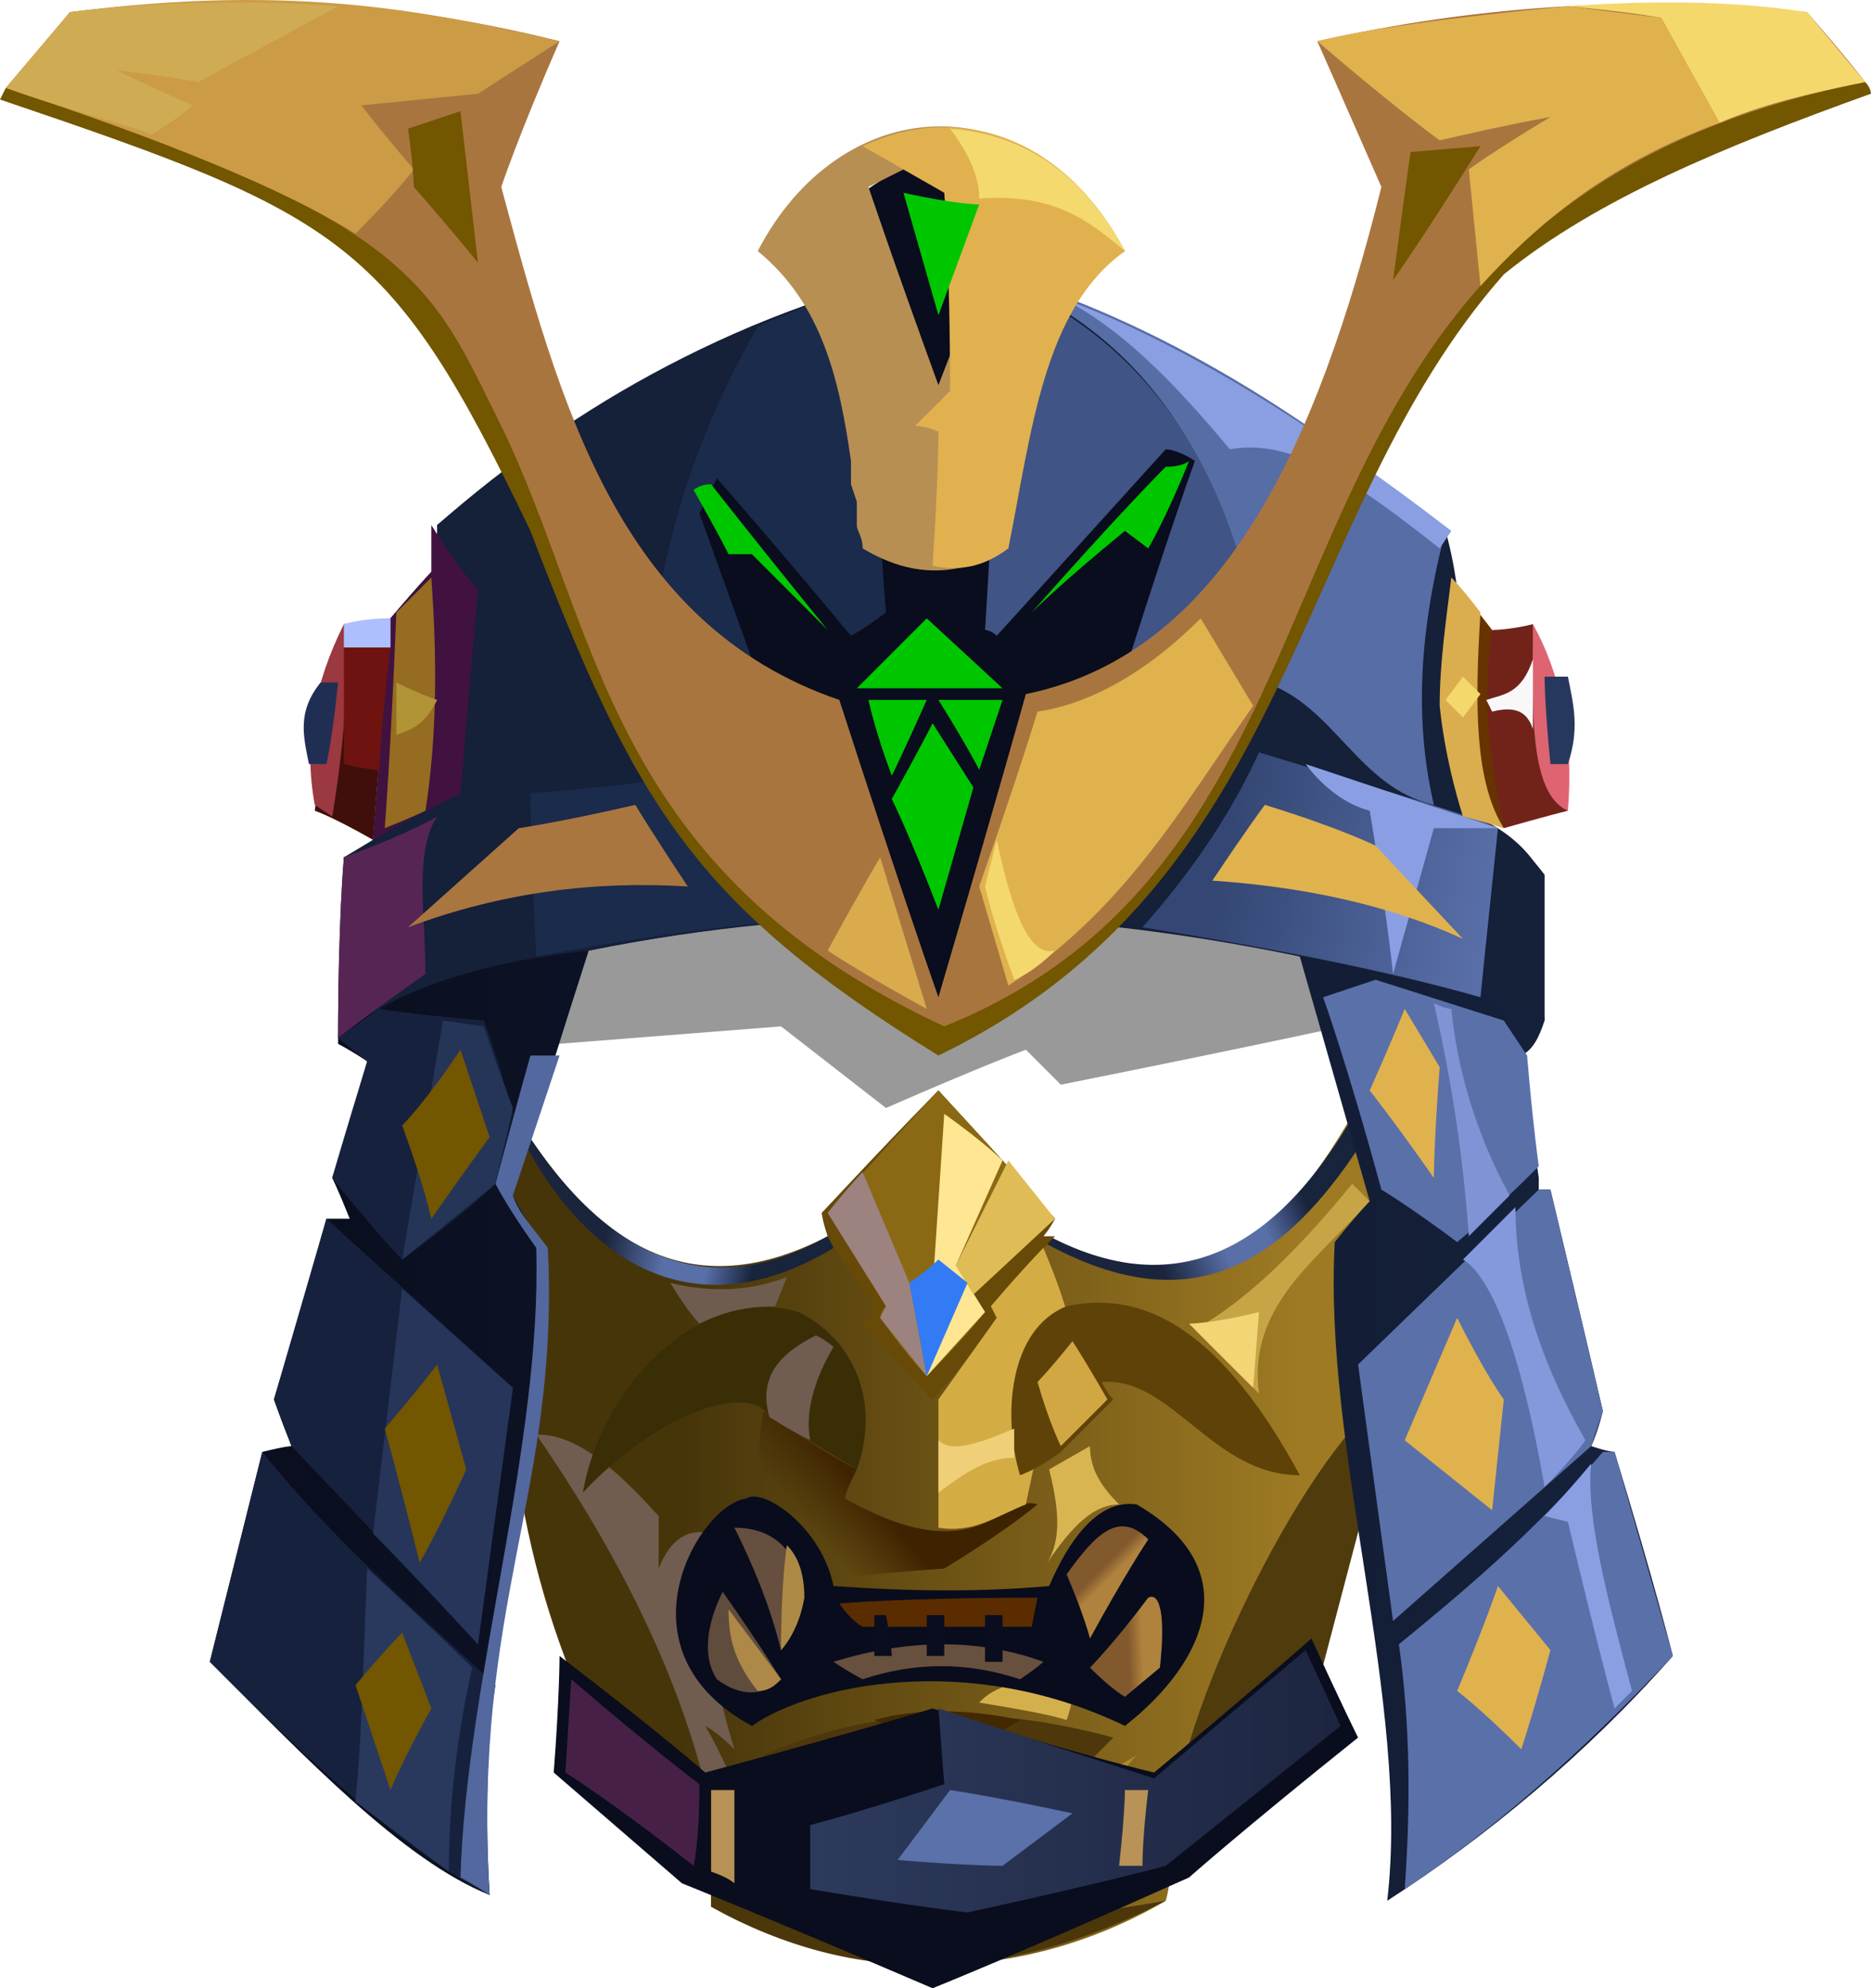 <?xml version="1.0" encoding="UTF-8" standalone="no"?>
<svg
   width="321"
   height="341.071"
   viewBox="0 0 321 341.071"
   version="1.1"
   id="svg175"
   sodipodi:docname="cb-layer-0783.svg"
   xmlns:inkscape="http://www.inkscape.org/namespaces/inkscape"
   xmlns:sodipodi="http://sodipodi.sourceforge.net/DTD/sodipodi-0.dtd"
   xmlns="http://www.w3.org/2000/svg"
   xmlns:svg="http://www.w3.org/2000/svg">
  <sodipodi:namedview
     id="namedview177"
     pagecolor="#ffffff"
     bordercolor="#666666"
     borderopacity="1.0"
     inkscape:pageshadow="2"
     inkscape:pageopacity="0.0"
     inkscape:pagecheckerboard="0" />
  <defs
     id="defs55">
    <linearGradient
       x1="136.746"
       y1="77.797"
       x2="30.941"
       y2="77.797"
       id="id-67167"
       gradientTransform="scale(1.004,0.996)"
       gradientUnits="userSpaceOnUse">
      <stop
         stop-color="#9E7A23"
         offset="0%"
         id="stop2" />
      <stop
         stop-color="#47350A"
         offset="100%"
         id="stop4" />
    </linearGradient>
    <linearGradient
       x1="86.31"
       y1="32.248"
       x2="108.125"
       y2="26.557"
       id="id-67168"
       gradientTransform="scale(1.265,0.79)"
       gradientUnits="userSpaceOnUse">
      <stop
         stop-color="#1A243C"
         offset="0%"
         id="stop7" />
      <stop
         stop-color="#596FA8"
         offset="41%"
         id="stop9" />
      <stop
         stop-color="#586FA7"
         offset="70%"
         id="stop11" />
      <stop
         stop-color="#18233C"
         offset="100%"
         id="stop13" />
    </linearGradient>
    <linearGradient
       x1="14.821"
       y1="30.077"
       x2="34.873"
       y2="32.693"
       id="id-67169"
       gradientTransform="scale(1.308,0.765)"
       gradientUnits="userSpaceOnUse">
      <stop
         stop-color="#1A243C"
         offset="0%"
         id="stop16" />
      <stop
         stop-color="#596FA8"
         offset="41%"
         id="stop18" />
      <stop
         stop-color="#586FA7"
         offset="70%"
         id="stop20" />
      <stop
         stop-color="#18233C"
         offset="100%"
         id="stop22" />
    </linearGradient>
    <linearGradient
       x1="49.292"
       y1="95.676"
       x2="39.981"
       y2="100.517"
       id="id-67170"
       gradientTransform="scale(1.284,0.779)"
       gradientUnits="userSpaceOnUse">
      <stop
         stop-color="#3D2300"
         offset="0%"
         id="stop25" />
      <stop
         stop-color="#3D2300"
         offset="100%"
         stop-opacity="0"
         id="stop27" />
    </linearGradient>
    <linearGradient
       x1="123.705"
       y1="74.781"
       x2="122.393"
       y2="72.976"
       id="id-67171"
       gradientTransform="scale(0.853,1.172)"
       gradientUnits="userSpaceOnUse">
      <stop
         stop-color="#AF833D"
         offset="0%"
         id="stop30" />
      <stop
         stop-color="#82582D"
         offset="100%"
         id="stop32" />
    </linearGradient>
    <linearGradient
       x1="129.459"
       y1="85.366"
       x2="126.543"
       y2="85.512"
       id="id-67172"
       gradientTransform="scale(0.85,1.176)"
       gradientUnits="userSpaceOnUse">
      <stop
         stop-color="#AF833D"
         offset="0%"
         id="stop35" />
      <stop
         stop-color="#82582D"
         offset="100%"
         id="stop37" />
    </linearGradient>
    <linearGradient
       x1="94.933"
       y1="34.84"
       x2="30.941"
       y2="34.84"
       id="id-67173"
       gradientTransform="scale(1.422,0.703)"
       gradientUnits="userSpaceOnUse">
      <stop
         stop-color="#1D2540"
         offset="0%"
         id="stop40" />
      <stop
         stop-color="#2D3A5C"
         offset="100%"
         id="stop42" />
    </linearGradient>
    <linearGradient
       x1="303.667"
       y1="175.318"
       x2="38.091"
       y2="175.318"
       id="id-67174"
       gradientTransform="scale(0.945,1.058)"
       gradientUnits="userSpaceOnUse">
      <stop
         stop-color="#16223D"
         offset="0%"
         id="stop45" />
      <stop
         stop-color="#090D1D"
         offset="100%"
         id="stop47" />
    </linearGradient>
    <linearGradient
       x1="213.252"
       y1="180.772"
       x2="174.784"
       y2="175.711"
       id="id-67175"
       gradientTransform="scale(1.205,0.83)"
       gradientUnits="userSpaceOnUse">
      <stop
         stop-color="#596FA9"
         offset="0%"
         id="stop50" />
      <stop
         stop-color="#344774"
         offset="100%"
         id="stop52" />
    </linearGradient>
  </defs>
  <g
     transform="translate(0,0.071)"
     id="id-67176">
    <g
       transform="translate(86,182)"
       id="id-67177">
      <path
         d="m 114,144 c -24,14 -53,15 -78,1 0,-5 0,-7 0,-7 C 28,128 21,121 14,110 2,82 -1,56 0,5 14,30 31,43 56,30 55,27 55,26 55,26 68,12 75,5 75,5 c 13,14 20,22 20,22 -1,2 -2,3 -2,3 29,13 42,1 58,-30 3,11 5,16 5,16 -6,40 -8,60 -8,60 -7,26 -10,39 -10,39 -7,5 -15,11 -23,20 0,6 -1,9 -1,9 z"
         fill="url(#id-67167)"
         id="id-67178"
         style="fill:url(#id-67167)" />
      <path
         d="m 151,0 c -15,32 -34,42 -57,30 0,1 -1,1 -1,1 27,15 44,3 60,-26 z"
         fill="url(#id-67168)"
         id="id-67179"
         style="fill:url(#id-67168)" />
      <path
         d="m 56,30 1,2 C 29,49 9,29 0,5 16,34 35,42 56,30 Z"
         fill="url(#id-67169)"
         id="id-67180"
         style="fill:url(#id-67169)" />
      <path
         d="m 55,26 c 1,3 1,4 1,4 5,8 8,12 8,12 -1,2 -2,3 -2,3 8,9 12,13 12,13 8,-9 11,-14 11,-14 0,-1 -1,-2 -1,-2 7,-8 11,-12 11,-12 -1,0 -2,0 -2,0 L 95,27 75,5 Z"
         fill="#674a07"
         id="id-67181" />
      <path
         d="m 56,26 c 7,10 10,16 10,16 -1,1 -1,2 -1,2 5,7 8,10 8,10 7,-7 10,-11 10,-11 L 81,40 95,27 75,5 C 62,19 56,26 56,26 Z"
         fill="#8b6914"
         id="id-67182" />
      <path
         d="m 76,9 c 7,5 10,8 10,8 l -8,18 5,8 -10,11 C 75,24 76,9 76,9 Z"
         fill="#ffe692"
         id="id-67183" />
      <path
         d="m 62,19 8,19 3,16 -8,-10 1,-2 -10,-16 c 4,-5 6,-7 6,-7 z"
         fill="#9c8380"
         id="id-67184" />
      <polygon
         points="81,40 78,35 87,17 95,27 "
         fill="#e0bc56"
         id="id-67185" />
      <path
         d="M 38,142 C 36,119 26,93 6,64 c 6,0 12,4 21,14 0,6 0,9 0,9 2,-5 5,-7 9,-6 -1,9 -1,21 4,37 -3,-3 -5,-4 -5,-4 4,7 8,16 10,30 -5,-1 -7,-2 -7,-2 z"
         fill="#715c50"
         id="id-67186" />
      <path
         d="m 70,38 c 3,-2 5,-4 5,-4 l 5,4 -7,16 C 71,43 70,38 70,38 Z"
         fill="#337af5"
         id="id-67187" />
      <path
         d="M 92,76 C 86,81 76,87 76,87 62,88 55,89 55,89 44,82 43,71 45,60 c 10,7 16,10 16,10 -1,2 -2,4 -2,5 23,13 27,-1 33,1 z"
         fill="url(#id-67170)"
         id="id-67188"
         style="fill:url(#id-67170)" />
      <path
         d="M 61,70 C 65,59 61,48 51,43 34,38 17,56 14,74 27,60 43,55 46,61 c 10,6 15,9 15,9 z"
         fill="#3a2e07"
         id="id-67189" />
      <path
         d="m 46,61 c -2,-7 2,-11 8,-14 2,1 3,2 3,2 -3,5 -5,11 -4,16 -4,-2 -7,-4 -7,-4 z"
         fill="#705c50"
         id="id-67190" />
      <path
         d="M 75,80 V 58 L 85,44 84,42 c 6,-7 9,-10 9,-10 3,7 4,11 4,11 l -7,33 c -5,2 -9,5 -15,4 z"
         fill="#d4ac44"
         id="id-67191" />
      <path
         d="m 105,58 c -6,6 -9,9 -9,9 -4,3 -7,4 -7,4 -3,-10 -2,-25 8,-29 14,-3 27,5 40,29 -15,0 -22,-17 -34,-16 1,2 2,3 2,3 z"
         fill="#5e4208"
         id="id-67192" />
      <path
         d="m 98,48 c -4,5 -6,7 -6,7 2,7 4,11 4,11 l 8,-8 C 100,51 98,48 98,48 Z"
         fill="#d0a742"
         id="id-67193" />
      <path
         d="m 75,65 c 0,6 0,9 0,9 4,-3 8,-6 13,-6 v -5 c -7,3 -11,4 -13,2 z"
         fill="#efd078"
         id="id-67194" />
      <path
         d="m 93,87 c 4,-6 8,-11 13,-11 -3,-3 -5,-6 -5,-10 l -7,4 c 2,8 2,13 -1,17 z"
         fill="#d9b552"
         id="id-67195" />
      <path
         d="m 146,21 c 2,2 3,3 3,3 -9,10 -21,18 -19,33 L 119,46 c 9,-5 18,-14 27,-25 z"
         fill="#c7a445"
         id="id-67196" />
      <path
         d="m 118,45 c 7,7 11,11 11,11 l 1,-13 c -8,2 -12,2 -12,2 z"
         fill="#f4d576"
         id="id-67197" />
      <path
         d="m 150,59 c -14,12 -36,57 -35,76 8,-9 16,-15 23,-20 l 10,-38 z"
         fill="#503b0d"
         id="id-67198" />
      <path
         d="m 36,145 v -3 c 30,8 55,6 78,2 -27,14 -53,15 -78,1 z"
         fill="#4c370a"
         id="id-67199" />
      <path
         d="m 84,146 c 13,-1 19,-1 19,-1 -5,-10 -1,-18 6,-26 -6,4 -14,6 -25,7 4,2 7,4 9,13 -6,5 -9,7 -9,7 z"
         fill="#ac892d"
         id="id-67200" />
      <path
         d="m 45,119 c 4,1 5,2 5,2 33,0 50,0 50,0 l 5,-5 c -22,-6 -42,-5 -60,3 z"
         fill="#4d370b"
         id="id-67201" />
      <path
         d="m 64,113 c 10,4 15,6 15,6 l 10,-6 c -9,-2 -18,-2 -25,0 z"
         fill="#422900"
         id="id-67202" />
      <path
         d="m 82,110 c 6,1 12,2 15,3 1,-3 1,-4 1,-4 l -11,-2 c -3,1 -4,2 -5,3 z"
         fill="#d4b04d"
         id="id-67203" />
      <path
         d="m 43,114 c 10,-7 37,-13 64,0 14,-11 21,-27 2,-38 C 102,75 97,83 94,90 83,91 71,91 57,90 55,80 45,73 42,75 c -8,1 -23,26 1,39 z"
         fill="#080c1d"
         id="id-67204" />
      <path
         d="m 38,91 c 7,10 10,15 10,15 -3,3 -7,3 -11,0 -4,-6 1,-15 1,-15 z"
         fill="#604c3c"
         id="id-67205" />
      <path
         d="m 48,106 c -6,-8 -9,-12 -9,-12 0,5 1,9 5,14 2,0 3,-1 4,-2 z"
         fill="#ad8847"
         id="id-67206" />
      <path
         d="m 48,101 c -2,-8 -5,-15 -8,-21 6,0 9,3 11,7 3,6 -3,14 -3,14 z"
         fill="#664f3e"
         id="id-67207" />
      <path
         d="m 48,101 c 0,-12 1,-18 1,-18 2,2 3,5 3,9 -1,6 -4,9 -4,9 z"
         fill="#ae8946"
         id="id-67208" />
      <path
         d="m 58,93 c 2,3 4,4 4,4 19,0 29,0 29,0 l 1,-5 c -23,0 -34,1 -34,1 z"
         fill="#5b2c00"
         id="id-67209" />
      <path
         d="m 62,106 c 9,-3 18,-3 27,0 3,-2 4,-3 4,-3 -11,-4 -23,-4 -36,0 3,2 5,3 5,3 z"
         fill="#68503e"
         id="id-67210" />
      <path
         d="m 101,99 c 6,-11 10,-17 10,-17 -5,-5 -9,-1 -14,6 3,7 4,11 4,11 z"
         fill="url(#id-67171)"
         id="id-67211"
         style="fill:url(#id-67171)" />
      <path
         d="m 111,92 c -6,8 -10,12 -10,12 4,4 6,5 6,5 l 6,-5 c 1,-9 0,-13 -2,-12 z"
         fill="url(#id-67172)"
         id="id-67212"
         style="fill:url(#id-67172)" />
      <path
         d="m 29,38 c 3,5 5,7 5,7 4,-2 8,-3 13,-3 l 2,-5 c -5,2 -12,3 -20,1 z"
         fill="#6e5d4e"
         id="id-67213" />
      <path
         d="m 64,95 c 2,0 2,0 2,0 1,5 1,7 1,7 h -3 c 0,-4 0,-7 0,-7 z"
         fill="#090d1d"
         id="id-67214" />
      <path
         d="m 73,95 c 2,0 3,0 3,0 0,4 0,7 0,7 h -3 c 0,-5 0,-7 0,-7 z"
         fill="#090d1d"
         id="id-67215" />
      <path
         d="m 83,95 c 2,0 3,0 3,0 0,5 0,8 0,8 h -3 c 0,-5 0,-8 0,-8 z"
         fill="#090d1d"
         id="id-67216" />
      <path
         stroke="#979797"
         id="id-67217"
         d="" />
    </g>
    <g
       transform="translate(95,281)"
       id="id-67218">
      <path
         d="m 1,3 c 17,13 25,20 25,20 26,-7 39,-11 39,-11 25,8 38,11 38,11 18,-15 27,-23 27,-23 5,11 8,17 8,17 C 118,33 109,41 109,41 80,54 65,60 65,60 37,48 22,42 22,42 L 0,23 C 1,10 1,3 1,3 Z"
         fill="#090d1d"
         id="id-67219" />
      <path
         d="M 25,25 C 25,35 24,39 24,39 10,28 2,23 2,23 L 3,7 c 14,12 22,18 22,18 z"
         fill="#472048"
         id="id-67220" />
      <path
         d="m 27,40 c 3,1 4,2 4,2 0,-11 0,-16 0,-16 h -4 c 0,9 0,14 0,14 z"
         fill="#b89156"
         id="id-67221" />
      <path
         d="m 44,32 c 0,8 0,11 0,11 18,3 27,4 27,4 23,-5 34,-8 34,-8 20,-16 30,-24 30,-24 L 129,2 103,24 C 78,16 66,12 66,12 l 1,13 c -15,5 -23,7 -23,7 z"
         fill="url(#id-67173)"
         id="id-67222"
         style="fill:url(#id-67173)" />
      <path
         d="m 68,26 c -6,8 -9,12 -9,12 12,1 18,1 18,1 L 89,30 C 75,27 68,26 68,26 Z"
         fill="#5a71a9"
         id="id-67223" />
      <path
         d="m 98,26 c 3,0 4,0 4,0 -1,8 -1,13 -1,13 h -4 c 1,-9 1,-13 1,-13 z"
         fill="#b89256"
         id="id-67224" />
    </g>
    <g
       id="id-67225">
      <path
         d="m 83,180 51,-4 18,14 c 16,-7 24,-10 24,-10 4,4 6,6 6,6 35,-7 53,-11 53,-11 -3,-11 -4,-16 -4,-16 -47,-6 -94,-7 -144,1 z"
         fill="#000000"
         fill-opacity="0.4"
         id="id-67226" />
      <path
         d="m 84,325 c -15,-6 -32,-24 -48,-40 6,-24 9,-36 9,-36 4,-1 5,-1 5,-1 -2,-5 -3,-8 -3,-8 6,-20 9,-31 9,-31 3,0 4,0 4,0 -2,-5 -3,-7 -3,-7 4,-13 6,-20 6,-20 -3,-2 -5,-3 -5,-3 0,-21 1,-32 1,-32 4,-2 5,-3 5,-3 2,-25 3,-38 3,-38 5,-6 8,-9 8,-9 0,-4 0,-7 0,-7 22,-18 47,-36 89,-45 22,6 48,17 84,46 4,14 3,32 3,48 5,2 10,5 13,10 0,17 1,26 1,26 -1,3 -2,5 -4,6 2,14 3,21 3,21 0,1 0,2 0,2 2,0 2,0 2,0 6,25 9,38 9,38 -1,4 -2,6 -2,6 3,1 4,1 4,1 7,23 10,35 10,35 -15,17 -32,31 -49,42 4,-34 -11,-77 -9,-113 4,-5 6,-7 6,-7 -8,-28 -12,-42 -12,-42 -39,-8 -78,-10 -122,-1 -9,28 -13,42 -13,42 2,4 4,7 6,9 1,46 -13,60 -10,111 z"
         fill="url(#id-67174)"
         id="id-67227"
         style="fill:url(#id-67174)" />
      <path
         d="m 45,249 c 12,15 26,27 40,40 -2,12 -2,24 -1,36 -14,-7 -31,-23 -48,-40 6,-24 9,-36 9,-36 z"
         fill="#16223d"
         id="id-67228" />
      <path
         d="m 61,309 c 1,-11 1,-15 2,-40 12,11 18,17 18,17 -2,9 -4,21 -4,35"
         fill="#29395e"
         id="id-67229" />
      <path
         d="m 84,325 c -3,-2 -5,-3 -5,-3 1,-34 14,-74 13,-108 -5,-7 -7,-11 -7,-11 4,-15 6,-22 6,-22 h 5 l -8,24 c 1,3 3,5 6,9 2,42 -13,61 -10,111 z"
         fill="#52689e"
         id="id-67230" />
      <path
         d="m 67,307 c -4,-12 -6,-18 -6,-18 5,-6 8,-9 8,-9 l 5,13 c -5,9 -7,14 -7,14 z"
         fill="#725600"
         id="id-67231" />
      <path
         d="m 47,240 c 2,5 3,8 3,8 22,23 32,34 32,34 l 6,-44 -32,-29 z"
         fill="#16223d"
         id="id-67232" />
      <path
         d="m 64,263 5,-42 19,17 -6,44 C 70,269 64,263 64,263 Z"
         fill="#263559"
         id="id-67233" />
      <path
         d="m 72,268 c -4,-16 -6,-23 -6,-23 6,-7 9,-11 9,-11 l 5,18 c -5,11 -8,16 -8,16 z"
         fill="#725600"
         id="id-67234" />
      <path
         d="m 57,202 c 8,10 12,14 12,14 11,-8 16,-13 16,-13 2,-8 3,-12 3,-12 -3,-11 -5,-16 -5,-16 -12,-1 -18,-2 -18,-2 l -7,5 5,4 c -4,13 -6,20 -6,20 z"
         fill="#16223d"
         id="id-67235" />
      <path
         d="m 69,216 7,-41 7,1 c 3,9 5,14 5,14 l -3,13 c -11,9 -16,13 -16,13 z"
         fill="#253558"
         id="id-67236" />
      <path
         d="m 69,193 c 4,11 5,16 5,16 7,-10 10,-14 10,-14 l -5,-15 c -6,9 -10,13 -10,13 z"
         fill="#725600"
         id="id-67237" />
      <path
         d="m 58,178 c 9,-8 24,-13 43,-15 40,-8 81,-8 122,1 15,2 29,5 42,11 v -25 c -3,-4 -7,-8 -14,-11 0,-16 0,-32 -3,-48 C 224,72 199,54 164,45 127,53 99,69 75,90 v 7 l -8,9 -3,38 -5,3 z"
         fill="#152039"
         id="id-67238" />
      <path
         d="m 58,178 c 0,-20 1,-31 1,-31 11,-4 16,-7 16,-7 -4,6 -2,17 -2,27 -10,7 -15,11 -15,11 z"
         fill="#572554"
         id="id-67239" />
      <path
         d="m 92,164 c -1,-19 -1,-28 -1,-28 13,-1 20,-2 20,-2 -1,-26 4,-52 19,-78 11,-5 22,-9 34,-11 l 2,112 c -17,-1 -42,1 -74,7 z"
         fill="#1b2b4b"
         id="id-67240" />
      <path
         d="m 118,152 c -6,-9 -9,-14 -9,-14 -13,3 -20,4 -20,4 l -19,17 c 16,-6 32,-8 48,-7 z"
         fill="#a97640"
         id="id-67241" />
      <path
         d="m 257,142 c -2,19 -3,29 -3,29 -14,-4 -33,-8 -58,-12 8,-9 15,-19 20,-30 23,7 37,11 41,13 z"
         fill="url(#id-67175)"
         id="id-67242"
         style="fill:url(#id-67175)" />
      <path
         d="m 239,167 7,-25 h 11 l -33,-11 c 3,4 7,7 11,8 3,18 4,28 4,28 z"
         fill="#8a9fe3"
         id="id-67243" />
      <path
         d="m 208,151 c 6,-9 9,-13 9,-13 13,4 19,7 19,7 l 15,16 c -13,-6 -28,-9 -43,-10 z"
         fill="#e0b24e"
         id="id-67244" />
      <path
         d="m 246,138 c -3,-13 -3,-28 2,-47 -31,-26 -59,-40 -84,-46 34,10 48,37 53,72 12,4 16,18 29,21 z"
         fill="#576da6"
         id="id-67245" />
      <path
         d="m 166,157 51,-40 C 212,75 192,54 164,45 Z"
         fill="#405485"
         id="id-67246" />
      <path
         d="m 182,51 c 10,5 19,14 29,26 11,-2 22,6 36,17 l 2,-3 C 223,71 201,58 182,51 Z"
         fill="#8a9ee2"
         id="id-67247" />
      <path
         d="m 161,172 c 22,-40 33,-60 33,-60 7,-22 11,-33 11,-33 -3,-2 -5,-2 -5,-2 -19,21 -29,32 -29,32 -1,-1 -2,-1 -2,-1 3,-49 4,-73 4,-73 -8,-7 -12,-10 -12,-10 -9,5 -13,8 -13,8 2,48 4,72 4,72 -4,3 -6,4 -6,4 -15,-18 -23,-27 -23,-27 -2,4 -3,6 -3,6 l 9,25 c 21,40 32,59 32,59 z"
         fill="#090d1d"
         id="id-67248" />
      <path
         d="m 161,156 c -5,-13 -8,-19 -8,-19 5,-9 7,-13 7,-13 l 7,11 c -4,14 -6,21 -6,21 z"
         fill="#00c600"
         id="id-67249" />
      <path
         d="m 153,133 c -3,-8 -4,-13 -4,-13 h 10 c -4,9 -6,13 -6,13 z"
         fill="#00c600"
         id="id-67250" />
      <path
         d="m 161,120 c 5,8 7,12 7,12 l 4,-12 c -7,0 -11,0 -11,0 z"
         fill="#00c600"
         id="id-67251" />
      <path
         d="m 147,118 c 17,0 25,0 25,0 l -13,-12 c -8,8 -12,12 -12,12 z"
         fill="#00c600"
         id="id-67252" />
      <path
         d="M 142,108 C 129,92 122,83 122,83 c -2,0 -3,1 -3,1 4,7 6,11 6,11 h 4 c 9,9 13,13 13,13 z"
         fill="#00c600"
         id="id-67253" />
      <path
         d="m 177,105 c 15,-17 23,-25 23,-25 3,0 4,-1 4,-1 -4,10 -7,15 -7,15 l -4,-3 c -11,9 -16,14 -16,14 z"
         fill="#00c600"
         id="id-67254" />
      <path
         d="m 193,43 c -11,7 -17,24 -20,51 -7,4 -15,6 -25,0 0,-2 -1,-3 -1,-4 v -1 c 0,-1 0,-2 0,-3 l -1,-3 v 0 -2 c 0,0 0,0 0,-1 v -1 c -2,-14 -5,-27 -16,-36 14,-27 46,-30 63,0 z M 161,26 c 0,0 -4,2 -12,6 0,0 4,12 12,34 v 0 l 12,-31 z"
         fill="#b78f53"
         id="id-67255" />
      <path
         d="m 160,97 c 1,-15 1,-23 1,-23 -2,-1 -4,-1 -4,-1 4,-4 6,-6 6,-6 0,-22 -1,-34 -1,-34 l -14,-8 c 17,-8 35,-1 45,18 -14,10 -16,31 -20,51 -4,3 -8,4 -13,3 z"
         fill="#e0b14e"
         id="id-67256" />
      <path
         d="m 193,43 c -6,-5 -12,-10 -25,-9 0,-4 -2,-8 -5,-12 13,1 23,8 30,21 z"
         fill="#f4d96e"
         id="id-67257" />
      <path
         d="m 155,33 c 9,2 13,2 13,2 l -7,19 c -4,-14 -6,-21 -6,-21 z"
         fill="#00c600"
         id="id-67258" />
      <path
         d="m 320,14 c 1,1 1,2 1,2 -25,9 -47,18 -63,31 C 221,89 223,151 161,181 119,155 109,138 91,91 67,41 59,37 0,17 c 1,-2 1,-2 1,-2 25,5 49,9 70,29 33,55 42,113 91,131 50,-20 59,-93 94,-132 19,-18 41,-28 64,-29 z"
         fill="#725600"
         id="id-67259" />
      <path
         d="M 1,15 C 9,6 12,2 12,2 45,-2 72,1 96,7 89,23 86,32 86,32 c 10,37 20,75 58,88 11,34 17,51 17,51 10,-34 15,-52 15,-52 34,-7 50,-43 61,-87 -7,-16 -11,-25 -11,-25 27,-6 54,-8 84,-5 7,8 10,12 10,12 C 205,37 244,143 162,176 104,149 103,108 86,73 74,49 72,38 1,15 Z"
         fill="#a9753f"
         id="id-67260" />
      <path
         d="m 269,1 c 11,1 16,2 16,2 l 10,18 c 7,-3 15,-5 25,-7 L 310,2 C 297,0 283,0 269,1 Z"
         fill="#f4d86c"
         id="id-67261" />
      <path
         d="m 226,7 c 14,12 21,17 21,17 13,-3 19,-4 19,-4 -10,6 -14,9 -14,9 l 2,20 C 264,38 276,28 295,21 L 285,3 269,1 c -21,2 -35,4 -43,6 z"
         fill="#e0b24e"
         id="id-67262" />
      <path
         d="m 239,48 c 2,-15 3,-22 3,-22 l 12,-1 c -10,16 -15,23 -15,23 z"
         fill="#735700"
         id="id-67263" />
      <path
         d="m 178,122 c 7,-1 17,-5 28,-16 6,10 9,15 9,15 -12,17 -22,35 -42,48 l -5,-17 c 7,-20 10,-30 10,-30 z"
         fill="#e0b24e"
         id="id-67264" />
      <path
         d="m 181,163 c -4,4 -7,5 -7,5 -4,-11 -5,-16 -5,-16 l 2,-8 c 3,14 6,20 10,19 z"
         fill="#f4d86e"
         id="id-67265" />
      <path
         d="m 142,163 c 6,-11 9,-16 9,-16 l 8,26 c -11,-6 -17,-10 -17,-10 z"
         fill="#d9ab4c"
         id="id-67266" />
      <path
         d="M 61,40 C 68,33 71,29 71,29 65,22 62,18 62,18 L 82,16 96,7 C 74,2 51,-3 12,2 L 1,15 c 27,9 47,17 60,25 z"
         fill="#cc9b46"
         id="id-67267" />
      <path
         d="m 26,23 c 5,-3 7,-5 7,-5 -9,-4 -13,-6 -13,-6 9,1 14,2 14,2 L 58,1 C 44,0 29,0 12,2 L 1,15 c 11,4 20,6 25,8 z"
         fill="#cfac53"
         id="id-67268" />
      <path
         d="m 70,22 c 1,7 1,10 1,10 7,8 11,13 11,13 L 79,19 c -6,2 -9,3 -9,3 z"
         fill="#725600"
         id="id-67269" />
      <path
         d="m 74,90 c 5,8 8,11 8,11 -2,23 -3,35 -3,35 -10,5 -15,8 -15,8 2,-25 3,-38 3,-38 l 7,-8 c 0,-5 0,-8 0,-8 z"
         fill="#411140"
         id="id-67270" />
      <path
         d="m 68,105 c -1,25 -2,37 -2,37 5,-2 7,-3 7,-3 2,-13 2,-26 1,-40 -4,4 -6,6 -6,6 z"
         fill="#956c21"
         id="id-67271" />
      <path
         d="m 68,117 c 4,2 7,3 7,3 -2,4 -4,5 -7,6 0,-6 0,-9 0,-9 z"
         fill="#b09436"
         id="id-67272" />
      <path
         d="m 64,144 c -7,-4 -10,-5 -10,-5 3,-21 5,-32 5,-32 l 8,-1 c -2,25 -3,38 -3,38 z"
         fill="#400f0b"
         id="id-67273" />
      <path
         d="m 54,138 c -2,-11 0,-21 5,-31 1,9 0,21 -2,33 z"
         fill="#9c3840"
         id="id-67274" />
      <path
         d="m 59,131 c 4,1 6,1 6,1 1,-14 2,-21 2,-21 h -8 c 0,14 0,20 0,20 z"
         fill="#6e1310"
         id="id-67275" />
      <path
         d="m 67,111 c 0,-3 0,-5 0,-5 -5,0 -8,1 -8,1 v 4 c 5,0 8,0 8,0 z"
         fill="#adbfff"
         id="id-67276" />
      <path
         d="m 56,131 c -2,0 -3,0 -3,0 -1,-5 -2,-9 2,-14 h 3 c -1,10 -2,14 -2,14 z"
         fill="#212e54"
         id="id-67277" />
      <path
         d="m 241,324 c 1,-14 1,-28 -1,-42 11,-9 23,-19 35,-33 h 2 l 10,35 c -16,17 -31,30 -46,40 z"
         fill="#5a70a9"
         id="id-67278" />
      <path
         d="m 261,300 c -7,-7 -11,-10 -11,-10 5,-12 7,-18 7,-18 l 9,11 c -3,11 -5,17 -5,17 z"
         fill="#e0b24e"
         id="id-67279" />
      <path
         d="m 277,293 c 2,-2 3,-3 3,-3 -4,-15 -8,-30 -7,-39 -5,6 -8,9 -8,9 l 4,1 c 5,21 8,32 8,32 z"
         fill="#8a9fe2"
         id="id-67280" />
      <path
         d="m 239,278 34,-30 2,-6 -9,-38 c -1,0 -2,0 -2,0 l -31,30 z"
         fill="#5a70a9"
         id="id-67281" />
      <path
         d="m 241,247 c 6,-14 9,-21 9,-21 5,10 8,14 8,14 l -2,19 c -10,-8 -15,-12 -15,-12 z"
         fill="#e0b24e"
         id="id-67282" />
      <path
         d="m 265,255 c 5,-5 7,-8 7,-8 -8,-14 -12,-27 -12,-40 l -9,9 c 5,3 10,16 14,39 z"
         fill="#8499dc"
         id="id-67283" />
      <path
         d="m 264,200 c -9,9 -14,13 -14,13 -8,-6 -13,-9 -13,-9 -6,-22 -10,-33 -10,-33 6,-2 9,-3 9,-3 l 22,7 4,6 c 1,12 2,19 2,19 z"
         fill="#5a70a9"
         id="id-67284" />
      <path
         d="m 246,202 c -7,-10 -11,-15 -11,-15 4,-9 6,-14 6,-14 l 6,10 c -1,13 -1,19 -1,19 z"
         fill="#e0b24e"
         id="id-67285" />
      <path
         d="m 246,172 c 2,1 3,1 3,1 1,10 4,21 10,32 l -7,7 c -1,-14 -3,-27 -6,-40 z"
         fill="#8093d5"
         id="id-67286" />
      <path
         d="m 251,139 c 4,2 7,3 7,3 -1,-23 -2,-34 -2,-34 l -7,-9 c 1,27 2,40 2,40 z"
         fill="#673301"
         id="id-67287" />
      <path
         d="m 256,108 c -2,14 0,23 2,34 7,-2 11,-3 11,-3 l -6,-32 c -4,1 -7,1 -7,1 z"
         fill="#71231a"
         id="id-67288" />
      <path
         d="m 249,99 c -1,8 -2,15 -2,22 1,10 4,19 4,19 4,1 7,2 7,2 -5,-8 -5,-21 -4,-37 -3,-4 -5,-6 -5,-6 z"
         fill="#daad4f"
         id="id-67289" />
      <path
         d="m 263,107 c 0,13 -1,29 6,32 1,-12 -1,-23 -6,-32 z"
         fill="#de6471"
         id="id-67290" />
      <path
         d="m 255,120 c 3,-1 6,-1 8,-7 0,8 0,12 0,12 -1,-3 -3,-4 -7,-3 -1,-2 -1,-2 -1,-2 z"
         fill="#f9f8f8"
         id="id-67291" />
      <path
         d="m 265,116 c 2,0 4,0 4,0 1,5 2,9 0,15 h -3 c -1,-10 -1,-15 -1,-15 z"
         fill="#26385d"
         id="id-67292" />
      <polygon
         points="254,119 251,123 248,120 251,116 "
         fill="#f4d86c"
         id="id-67293" />
    </g>
  </g>
</svg>
